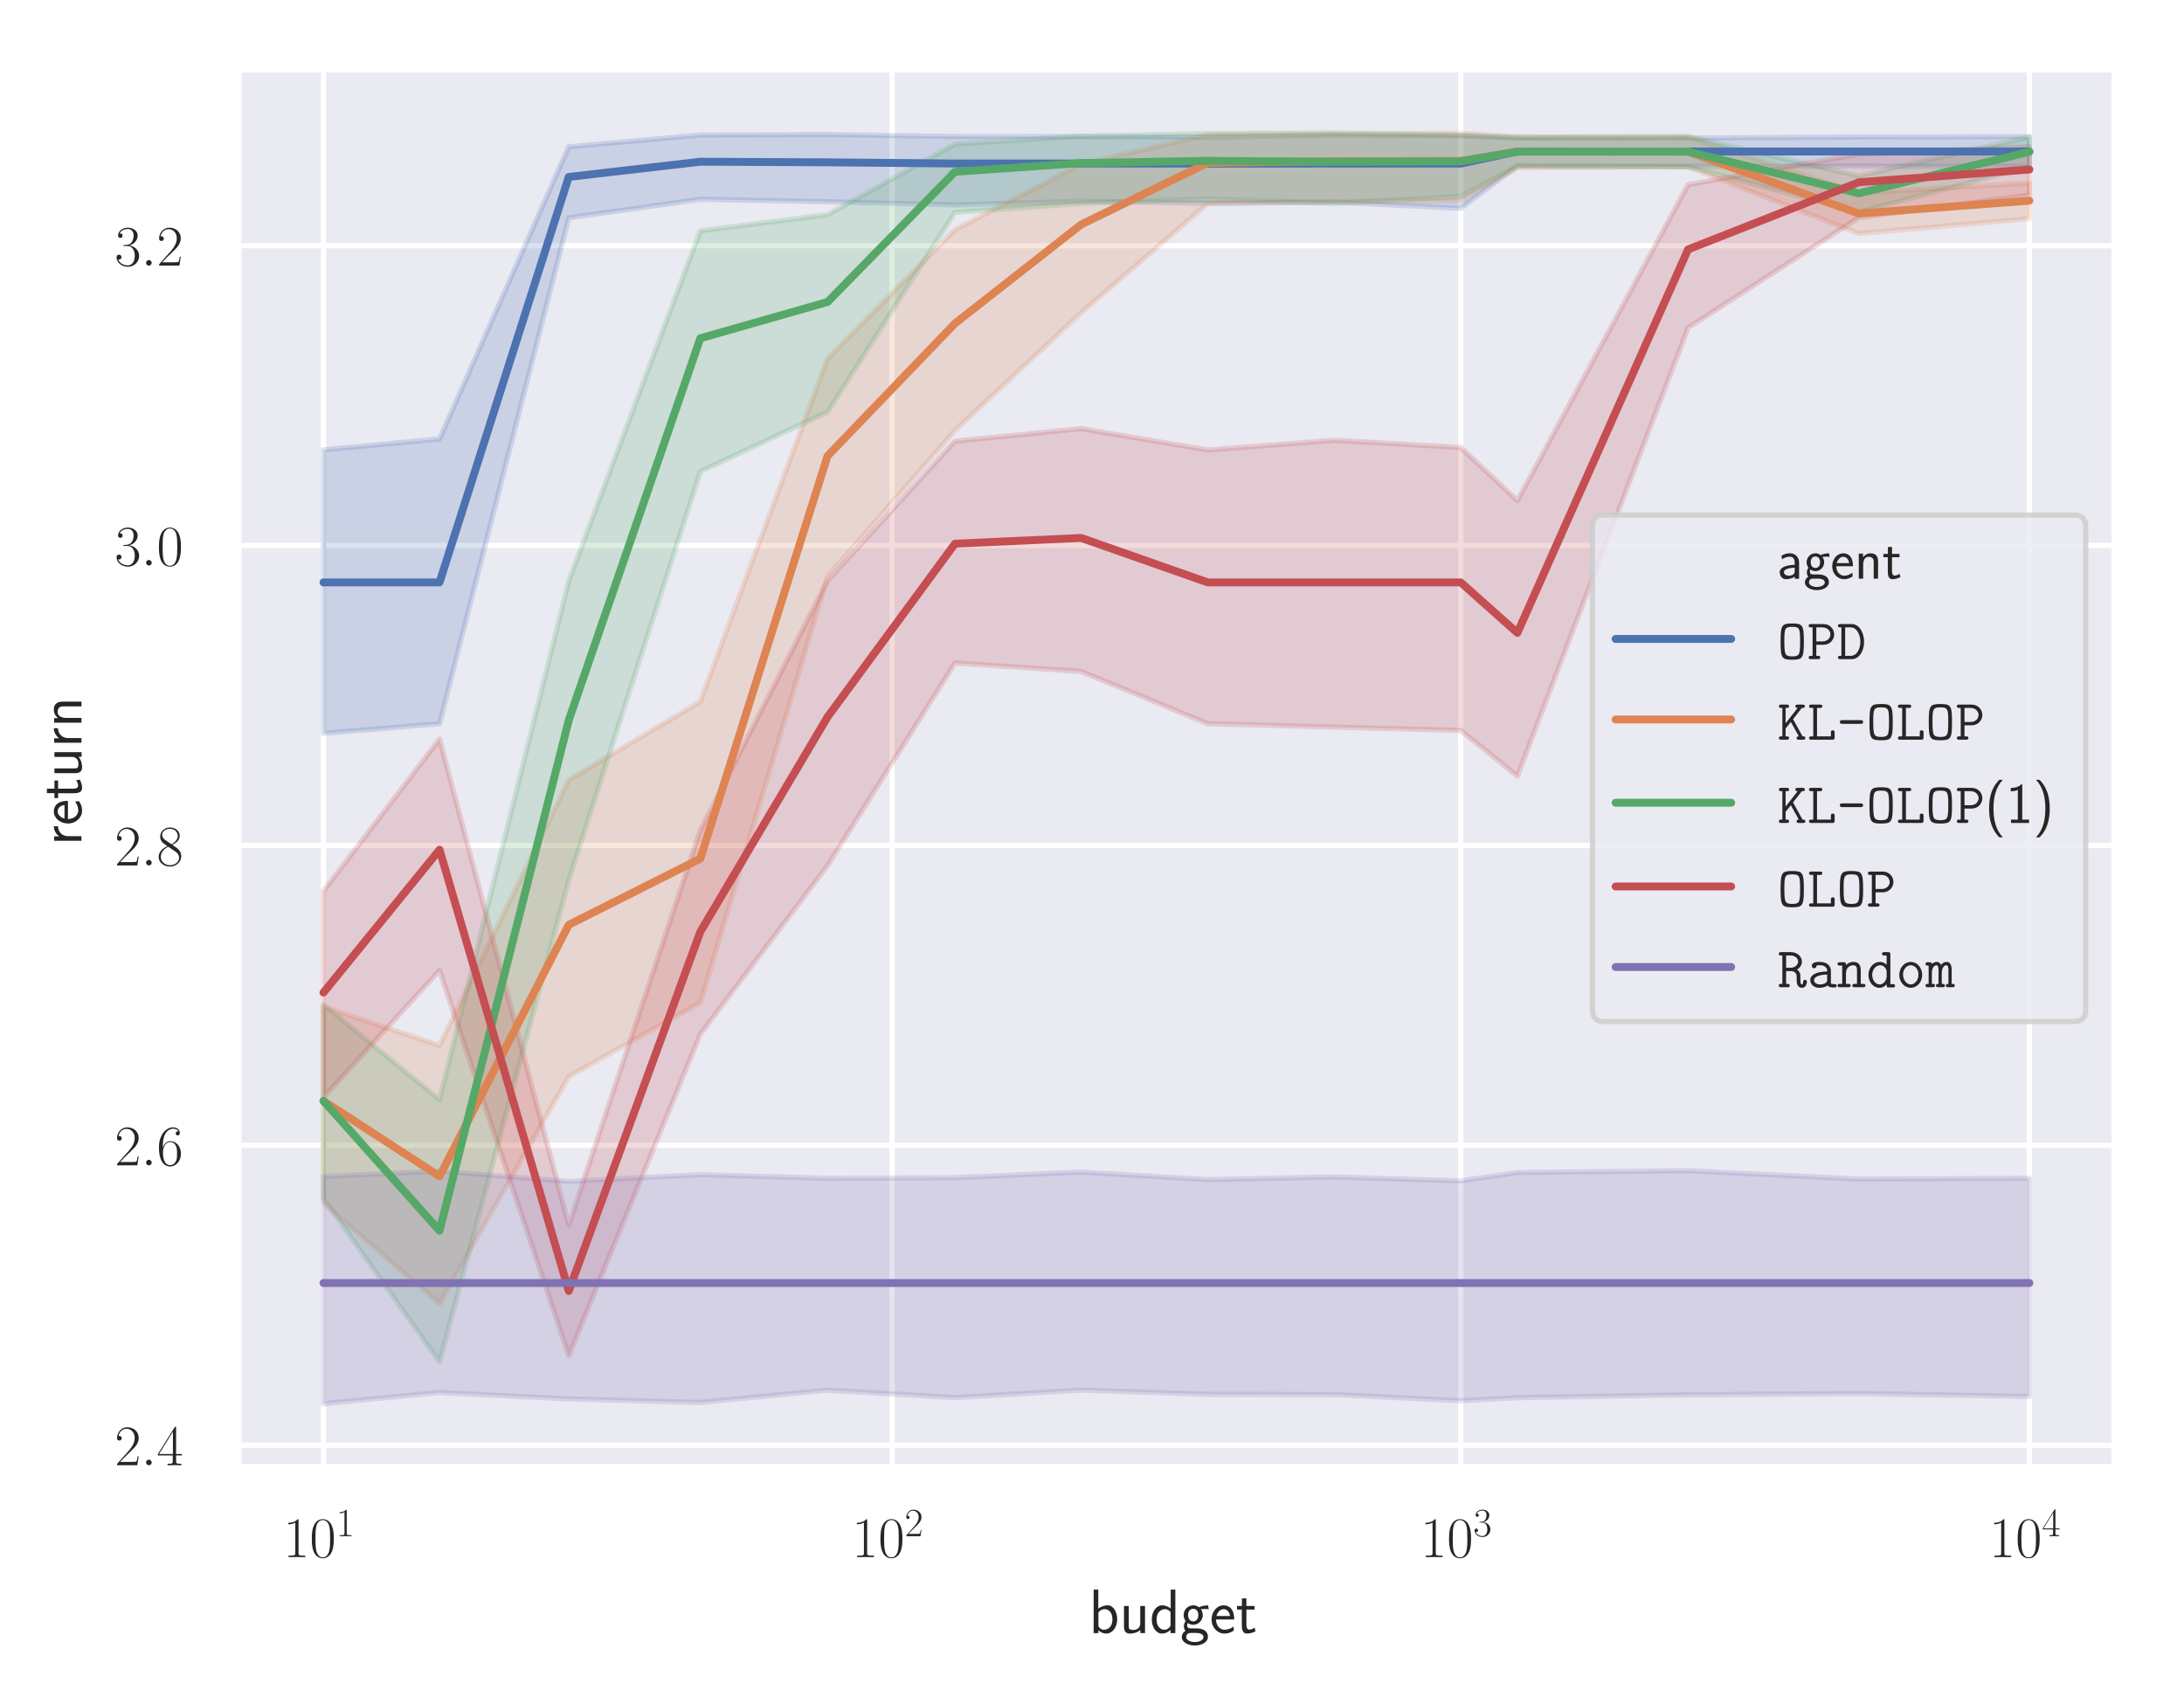 <?xml version="1.0" encoding="utf-8" standalone="no"?>
<!DOCTYPE svg PUBLIC "-//W3C//DTD SVG 1.1//EN"
  "http://www.w3.org/Graphics/SVG/1.1/DTD/svg11.dtd">
<!-- Created with matplotlib (http://matplotlib.org/) -->
<svg height="320.38pt" version="1.1" viewBox="0 0 415.65 320.38" width="415.65pt" xmlns="http://www.w3.org/2000/svg" xmlns:xlink="http://www.w3.org/1999/xlink">
 <defs>
  <style type="text/css">
*{stroke-linecap:butt;stroke-linejoin:round;}
  </style>
 </defs>
 <g id="figure_1">
  <g id="patch_1">
   <path d="M 0 320.38 
L 415.65 320.38 
L 415.65 0 
L 0 0 
z
" style="fill:#ffffff;"/>
  </g>
  <g id="axes_1">
   <g id="patch_2">
    <path d="M 45.33 279.312 
L 402.45 279.312 
L 402.45 13.2 
L 45.33 13.2 
z
" style="fill:#eaeaf2;"/>
   </g>
   <g id="matplotlib.axis_1">
    <g id="xtick_1">
     <g id="line2d_1">
      <path clip-path="url(#p61eaf605fc)" d="M 61.563 279.312 
L 61.563 13.2 
" style="fill:none;stroke:#ffffff;stroke-linecap:round;"/>
     </g>
     <g id="text_1">
      <!-- $10^{1}$ -->
      <defs>
       <path d="M 26.594 63.797 
C 26.594 65.891 26.5 66 25.094 66 
C 21.203 61.359 15.297 59.891 9.703 59.688 
C 9.406 59.688 8.906 59.688 8.797 59.5 
C 8.703 59.297 8.703 59.094 8.703 57 
C 11.797 57 17 57.594 21 59.984 
L 21 7.297 
C 21 3.797 20.797 2.594 12.203 2.594 
L 9.203 2.594 
L 9.203 0 
C 14 0.094 19 0.188 23.797 0.188 
C 28.594 0.188 33.594 0.094 38.406 0 
L 38.406 2.594 
L 35.406 2.594 
C 26.797 2.594 26.594 3.688 26.594 7.297 
z
" id="CMR17-49"/>
       <path d="M 42 31.844 
C 42 37.969 41.906 48.422 37.703 56.453 
C 34 63.484 28.094 66 22.906 66 
C 18.094 66 12 63.781 8.203 56.562 
C 4.203 49.016 3.797 39.672 3.797 31.844 
C 3.797 26.109 3.906 17.375 7 9.734 
C 11.297 -0.609 19 -2 22.906 -2 
C 27.5 -2 34.5 -0.109 38.594 9.438 
C 41.594 16.375 42 24.5 42 31.844 
z
M 22.906 -0.406 
C 16.5 -0.406 12.703 5.125 11.297 12.75 
C 10.203 18.688 10.203 27.328 10.203 32.953 
C 10.203 40.688 10.203 47.109 11.5 53.234 
C 13.406 61.781 19 64.391 22.906 64.391 
C 27 64.391 32.297 61.672 34.203 53.438 
C 35.5 47.719 35.594 40.984 35.594 32.953 
C 35.594 26.422 35.594 18.375 34.406 12.453 
C 32.297 1.5 26.406 -0.406 22.906 -0.406 
z
" id="CMR17-48"/>
      </defs>
      <g style="fill:#262626;" transform="translate(53.899 296.422)scale(0.11 -0.11)">
       <use transform="scale(0.996)" xlink:href="#CMR17-49"/>
       <use transform="translate(45.69 0)scale(0.996)" xlink:href="#CMR17-48"/>
       <use transform="translate(91.381 36.154)scale(0.697)" xlink:href="#CMR17-49"/>
      </g>
     </g>
    </g>
    <g id="xtick_2">
     <g id="line2d_2">
      <path clip-path="url(#p61eaf605fc)" d="M 169.781 279.312 
L 169.781 13.2 
" style="fill:none;stroke:#ffffff;stroke-linecap:round;"/>
     </g>
     <g id="text_2">
      <!-- $10^{2}$ -->
      <defs>
       <path d="M 41.703 15.469 
L 39.906 15.469 
C 38.906 8.391 38.094 7.188 37.703 6.594 
C 37.203 5.797 30 5.797 28.594 5.797 
L 9.406 5.797 
C 13 9.688 20 16.766 28.5 24.938 
C 34.594 30.719 41.703 37.5 41.703 47.391 
C 41.703 59.188 32.297 66 21.797 66 
C 10.797 66 4.094 56.297 4.094 47.297 
C 4.094 43.391 7 42.891 8.203 42.891 
C 9.203 42.891 12.203 43.484 12.203 46.984 
C 12.203 50.094 9.594 51 8.203 51 
C 7.594 51 7 50.891 6.594 50.688 
C 8.5 59.188 14.297 63.391 20.406 63.391 
C 29.094 63.391 34.797 56.5 34.797 47.391 
C 34.797 38.703 29.703 31.219 24 24.734 
L 4.094 2.297 
L 4.094 0 
L 39.297 0 
z
" id="CMR17-50"/>
      </defs>
      <g style="fill:#262626;" transform="translate(162.117 296.422)scale(0.11 -0.11)">
       <use transform="scale(0.996)" xlink:href="#CMR17-49"/>
       <use transform="translate(45.69 0)scale(0.996)" xlink:href="#CMR17-48"/>
       <use transform="translate(91.381 36.154)scale(0.697)" xlink:href="#CMR17-50"/>
      </g>
     </g>
    </g>
    <g id="xtick_3">
     <g id="line2d_3">
      <path clip-path="url(#p61eaf605fc)" d="M 277.999 279.312 
L 277.999 13.2 
" style="fill:none;stroke:#ffffff;stroke-linecap:round;"/>
     </g>
     <g id="text_3">
      <!-- $10^{3}$ -->
      <defs>
       <path d="M 22.094 34 
C 31 34 34.906 26.141 34.906 17.094 
C 34.906 5.031 28.5 0.391 22.703 0.391 
C 17.406 0.391 8.797 3.016 6.094 10.797 
C 6.594 10.594 7.094 10.594 7.594 10.594 
C 10 10.594 11.797 12.188 11.797 14.797 
C 11.797 17.688 9.594 19 7.594 19 
C 5.906 19 3.297 18.188 3.297 14.484 
C 3.297 5.234 12.297 -2 22.906 -2 
C 34 -2 42.5 6.75 42.5 16.984 
C 42.5 26.844 34.5 34 25 35.094 
C 32.594 36.672 39.906 43.375 39.906 52.391 
C 39.906 60.25 32 66 23 66 
C 13.906 66 5.906 60.344 5.906 52.297 
C 5.906 48.797 8.5 48.188 9.797 48.188 
C 11.906 48.188 13.703 49.484 13.703 52.094 
C 13.703 54.688 11.906 56 9.797 56 
C 9.406 56 8.906 56 8.5 55.797 
C 11.406 62.484 19.297 63.688 22.797 63.688 
C 26.297 63.688 32.906 61.969 32.906 52.297 
C 32.906 49.484 32.5 44.547 29.094 40.219 
C 26.094 36.391 22.703 36.188 19.406 35.891 
C 18.906 35.891 16.594 35.688 16.203 35.688 
C 15.5 35.594 15.094 35.5 15.094 34.797 
C 15.094 34.094 15.203 34 17.203 34 
z
" id="CMR17-51"/>
      </defs>
      <g style="fill:#262626;" transform="translate(270.335 296.422)scale(0.11 -0.11)">
       <use transform="scale(0.996)" xlink:href="#CMR17-49"/>
       <use transform="translate(45.69 0)scale(0.996)" xlink:href="#CMR17-48"/>
       <use transform="translate(91.381 36.154)scale(0.697)" xlink:href="#CMR17-51"/>
      </g>
     </g>
    </g>
    <g id="xtick_4">
     <g id="line2d_4">
      <path clip-path="url(#p61eaf605fc)" d="M 386.217 279.312 
L 386.217 13.2 
" style="fill:none;stroke:#ffffff;stroke-linecap:round;"/>
     </g>
     <g id="text_4">
      <!-- $10^{4}$ -->
      <defs>
       <path d="M 33.594 64.797 
C 33.594 66.891 33.5 67 31.703 67 
L 2 19.594 
L 2 17 
L 27.797 17 
L 27.797 7.188 
C 27.797 3.594 27.594 2.594 20.594 2.594 
L 18.703 2.594 
L 18.703 0 
C 21.906 0.188 27.297 0.188 30.703 0.188 
C 34.094 0.188 39.5 0.188 42.703 0 
L 42.703 2.594 
L 40.797 2.594 
C 33.797 2.594 33.594 3.594 33.594 7.188 
L 33.594 17 
L 43.797 17 
L 43.797 19.594 
L 33.594 19.594 
z
M 28.094 58.172 
L 28.094 19.594 
L 4 19.594 
z
" id="CMR17-52"/>
      </defs>
      <g style="fill:#262626;" transform="translate(378.553 296.422)scale(0.11 -0.11)">
       <use transform="scale(0.996)" xlink:href="#CMR17-49"/>
       <use transform="translate(45.69 0)scale(0.996)" xlink:href="#CMR17-48"/>
       <use transform="translate(91.381 36.154)scale(0.697)" xlink:href="#CMR17-52"/>
      </g>
     </g>
    </g>
    <g id="xtick_5"/>
    <g id="xtick_6"/>
    <g id="xtick_7"/>
    <g id="xtick_8"/>
    <g id="xtick_9"/>
    <g id="xtick_10"/>
    <g id="xtick_11"/>
    <g id="xtick_12"/>
    <g id="xtick_13"/>
    <g id="xtick_14"/>
    <g id="xtick_15"/>
    <g id="xtick_16"/>
    <g id="xtick_17"/>
    <g id="xtick_18"/>
    <g id="xtick_19"/>
    <g id="xtick_20"/>
    <g id="xtick_21"/>
    <g id="xtick_22"/>
    <g id="xtick_23"/>
    <g id="xtick_24"/>
    <g id="xtick_25"/>
    <g id="xtick_26"/>
    <g id="xtick_27"/>
    <g id="xtick_28"/>
    <g id="xtick_29"/>
    <g id="xtick_30"/>
    <g id="text_5">
     <!-- budget -->
     <defs>
      <path d="M 14.906 69 
L 7.5 69 
L 7.5 -0.203 
L 15.094 -0.203 
L 15.094 4.297 
C 18.906 0.594 23.5 -1 27.594 -1 
C 37.203 -1 45 8.734 45 21.594 
C 45 33.328 39 44 30.094 44 
C 23.797 44 18.203 41.391 14.906 38.688 
z
M 15.094 32.734 
C 17.297 35.562 20.406 37.891 24.797 37.891 
C 30.703 37.891 37.406 33.531 37.406 21.594 
C 37.406 8.844 29.406 5.094 23.906 5.094 
C 21.906 5.094 19.797 5.594 17.797 7.312 
C 15.094 9.75 15.094 11.266 15.094 12.688 
z
" id="CMSS17-98"/>
      <path d="M 40.906 43 
L 33.297 43 
L 33.297 15.25 
C 33.297 7.812 27.906 4.797 22.203 4.797 
C 15.594 4.797 15 7 15 11.125 
L 15 43 
L 7.406 43 
L 7.406 10.625 
C 7.406 2.797 10.094 -1 17 -1 
C 20.406 -1 28.094 -0.203 33.5 4.797 
L 33.5 -0.203 
L 40.906 -0.203 
z
" id="CMSS17-117"/>
      <path d="M 40.797 69 
L 33.406 69 
L 33.406 38.984 
C 30.297 41.594 25.203 44 19.594 44 
C 10.5 44 3.297 34.047 3.297 21.484 
C 3.297 8.938 10.406 -1 19.297 -1 
C 26.203 -1 30.797 2.688 33.203 4.797 
L 33.203 -0.203 
L 40.797 -0.203 
z
M 33.203 13.297 
C 33.203 11.875 33.203 10.359 30.094 7.625 
C 28.094 5.906 25.703 5.094 23.406 5.094 
C 18 5.094 10.906 9.141 10.906 21.391 
C 10.906 34.141 18.906 37.891 24.406 37.891 
C 28.094 37.891 31.094 36.062 33.203 33.031 
z
" id="CMSS17-100"/>
      <path d="M 44.5 44 
C 38.797 43.891 33.906 42.797 29.906 40.891 
C 26.594 43.484 23.203 44 20.906 44 
C 12.203 44 5.594 36.812 5.594 28.5 
C 5.594 23.141 8.594 19.094 8.797 18.891 
C 7 16.391 6 13.688 6 10.688 
C 6 7.188 7.406 4.688 8.5 3.297 
C 3.297 0.094 2.594 -4.812 2.594 -6.703 
C 2.594 -14 11.703 -20 23.406 -20 
C 35.203 -20 44.297 -14 44.297 -6.609 
C 44.297 7.188 29 7.297 24.797 7.297 
L 16.703 7.297 
C 15.203 7.297 11.203 7.297 11.203 12.391 
C 11.203 14.391 12.094 15.688 12.203 15.797 
C 13.703 14.688 16.797 13 20.906 13 
C 29.203 13 36.094 19.984 36.094 28.5 
C 36.094 33.25 33.906 36.703 33 37.891 
L 33.297 37.891 
C 33.594 37.891 37.797 38.188 39.297 38.188 
C 42.5 38.188 42.797 38.094 45.594 37.797 
z
M 20.906 18.5 
C 17.5 18.5 12.703 20.578 12.703 28.5 
C 12.703 37.109 18.203 38.484 20.797 38.484 
C 24.203 38.484 29 36.406 29 28.5 
C 29 19.875 23.5 18.5 20.906 18.5 
z
M 24.703 0 
C 27.094 0 37.203 0 37.203 -6.812 
C 37.203 -11.109 31 -14.5 23.5 -14.5 
C 15.906 -14.5 9.703 -11.203 9.703 -6.703 
C 9.703 -6.203 9.703 0 16.594 0 
z
" id="CMSS17-103"/>
      <path d="M 39.094 21.484 
C 39.094 24.797 38.906 31.266 35.703 36.672 
C 32.203 42.391 26.5 44 22.203 44 
C 11.797 44 3 34.125 3 21.297 
C 3 9.047 12.094 -1 23.594 -1 
C 28.094 -1 33.594 0.297 38.594 3.891 
C 38.594 4.297 38.406 6.469 38.297 6.578 
C 38.297 6.766 38 9.828 38 10.234 
C 33.203 6.375 27.703 5.094 23.703 5.094 
C 17.297 5.094 10.406 10.422 10.094 21.484 
z
M 10.906 27 
C 12.203 32.594 16.594 37.891 22.203 37.891 
C 23.703 37.891 30.703 37.688 32.5 27 
z
" id="CMSS17-101"/>
      <path d="M 16.703 37.188 
L 29.703 37.188 
L 29.703 43 
L 16.703 43 
L 16.703 55 
L 9.594 55 
L 9.594 43 
L 1.703 43 
L 1.703 37.188 
L 9.406 37.188 
L 9.406 11.734 
C 9.406 6 10.703 -1 17.297 -1 
C 22.297 -1 26.906 0.391 31.297 2.688 
L 29.703 8.609 
C 27.297 6.5 24.406 5.297 21.297 5.297 
C 16.906 5.297 16.703 10.922 16.703 13.438 
z
" id="CMSS17-116"/>
     </defs>
     <g style="fill:#262626;" transform="translate(207.241 310.855)scale(0.12 -0.12)">
      <use transform="scale(0.996)" xlink:href="#CMSS17-98"/>
      <use transform="translate(48.205 0)scale(0.996)" xlink:href="#CMSS17-117"/>
      <use transform="translate(96.41 0)scale(0.996)" xlink:href="#CMSS17-100"/>
      <use transform="translate(144.615 0)scale(0.996)" xlink:href="#CMSS17-103"/>
      <use transform="translate(191.458 0)scale(0.996)" xlink:href="#CMSS17-101"/>
      <use transform="translate(233.097 0)scale(0.996)" xlink:href="#CMSS17-116"/>
     </g>
    </g>
   </g>
   <g id="matplotlib.axis_2">
    <g id="ytick_1">
     <g id="line2d_5">
      <path clip-path="url(#p61eaf605fc)" d="M 45.33 275.126 
L 402.45 275.126 
" style="fill:none;stroke:#ffffff;stroke-linecap:round;"/>
     </g>
     <g id="text_6">
      <!-- $2.4$ -->
      <defs>
       <path d="M 18.406 4.797 
C 18.406 7.688 16 9.688 13.594 9.688 
C 10.703 9.688 8.703 7.297 8.703 4.891 
C 8.703 2 11.094 0 13.5 0 
C 16.406 0 18.406 2.391 18.406 4.797 
z
" id="CMMI12-58"/>
      </defs>
      <g style="fill:#262626;" transform="translate(21.827 278.931)scale(0.11 -0.11)">
       <use transform="scale(0.996)" xlink:href="#CMR17-50"/>
       <use transform="translate(45.69 0)scale(0.996)" xlink:href="#CMMI12-58"/>
       <use transform="translate(72.788 0)scale(0.996)" xlink:href="#CMR17-52"/>
      </g>
     </g>
    </g>
    <g id="ytick_2">
     <g id="line2d_6">
      <path clip-path="url(#p61eaf605fc)" d="M 45.33 218.035 
L 402.45 218.035 
" style="fill:none;stroke:#ffffff;stroke-linecap:round;"/>
     </g>
     <g id="text_7">
      <!-- $2.6$ -->
      <defs>
       <path d="M 10.594 34.344 
C 10.594 58 21.797 63.688 28.297 63.688 
C 30.406 63.688 35.5 63.266 37.5 59.094 
C 35.906 59.094 32.906 59.094 32.906 55.594 
C 32.906 52.891 35.094 52 36.5 52 
C 37.406 52 40.094 52.391 40.094 55.797 
C 40.094 62.297 35.094 66 28.203 66 
C 16.297 66 3.797 53.297 3.797 31.422 
C 3.797 4.016 15.094 -2 23.094 -2 
C 32.797 -2 42 6.734 42 20.234 
C 42 32.828 33.906 42 23.703 42 
C 17.594 42 13.094 37.969 10.594 30.922 
z
M 23.094 0.391 
C 10.797 0.391 10.797 18.938 10.797 22.656 
C 10.797 29.906 14.203 40.391 23.5 40.391 
C 25.203 40.391 30.094 40.391 33.406 33.438 
C 35.203 29.516 35.203 25.375 35.203 20.344 
C 35.203 14.906 35.203 10.875 33.094 6.844 
C 30.906 2.703 27.703 0.391 23.094 0.391 
z
" id="CMR17-54"/>
      </defs>
      <g style="fill:#262626;" transform="translate(21.827 221.84)scale(0.11 -0.11)">
       <use transform="scale(0.996)" xlink:href="#CMR17-50"/>
       <use transform="translate(45.69 0)scale(0.996)" xlink:href="#CMMI12-58"/>
       <use transform="translate(72.788 0)scale(0.996)" xlink:href="#CMR17-54"/>
      </g>
     </g>
    </g>
    <g id="ytick_3">
     <g id="line2d_7">
      <path clip-path="url(#p61eaf605fc)" d="M 45.33 160.944 
L 402.45 160.944 
" style="fill:none;stroke:#ffffff;stroke-linecap:round;"/>
     </g>
     <g id="text_8">
      <!-- $2.8$ -->
      <defs>
       <path d="M 27.203 35.766 
C 33.5 38.969 39.906 43.797 39.906 51.531 
C 39.906 60.688 31.094 66 23 66 
C 13.906 66 5.906 59.375 5.906 50.234 
C 5.906 47.719 6.5 43.391 10.406 39.578 
C 11.406 38.578 15.594 35.562 18.297 33.656 
C 13.797 31.344 3.297 25.812 3.297 14.766 
C 3.297 4.406 13.094 -2 22.797 -2 
C 33.5 -2 42.5 5.719 42.5 15.969 
C 42.5 25.109 36.406 29.328 32.406 32.047 
z
M 14.094 44.609 
C 13.297 45.109 9.297 48.219 9.297 52.938 
C 9.297 59.078 15.594 63.688 22.797 63.688 
C 30.703 63.688 36.5 58.062 36.5 51.531 
C 36.5 42.188 26.094 36.859 25.594 36.859 
C 25.5 36.859 25.406 36.859 24.594 37.469 
z
M 32.5 24 
C 34 22.906 38.797 19.578 38.797 13.453 
C 38.797 6.016 31.406 0.391 23 0.391 
C 13.906 0.391 7 6.922 7 14.859 
C 7 22.797 13.094 29.438 20 32.547 
z
" id="CMR17-56"/>
      </defs>
      <g style="fill:#262626;" transform="translate(21.827 164.749)scale(0.11 -0.11)">
       <use transform="scale(0.996)" xlink:href="#CMR17-50"/>
       <use transform="translate(45.69 0)scale(0.996)" xlink:href="#CMMI12-58"/>
       <use transform="translate(72.788 0)scale(0.996)" xlink:href="#CMR17-56"/>
      </g>
     </g>
    </g>
    <g id="ytick_4">
     <g id="line2d_8">
      <path clip-path="url(#p61eaf605fc)" d="M 45.33 103.853 
L 402.45 103.853 
" style="fill:none;stroke:#ffffff;stroke-linecap:round;"/>
     </g>
     <g id="text_9">
      <!-- $3.0$ -->
      <g style="fill:#262626;" transform="translate(21.827 107.659)scale(0.11 -0.11)">
       <use transform="scale(0.996)" xlink:href="#CMR17-51"/>
       <use transform="translate(45.69 0)scale(0.996)" xlink:href="#CMMI12-58"/>
       <use transform="translate(72.788 0)scale(0.996)" xlink:href="#CMR17-48"/>
      </g>
     </g>
    </g>
    <g id="ytick_5">
     <g id="line2d_9">
      <path clip-path="url(#p61eaf605fc)" d="M 45.33 46.763 
L 402.45 46.763 
" style="fill:none;stroke:#ffffff;stroke-linecap:round;"/>
     </g>
     <g id="text_10">
      <!-- $3.2$ -->
      <g style="fill:#262626;" transform="translate(21.827 50.568)scale(0.11 -0.11)">
       <use transform="scale(0.996)" xlink:href="#CMR17-51"/>
       <use transform="translate(45.69 0)scale(0.996)" xlink:href="#CMMI12-58"/>
       <use transform="translate(72.788 0)scale(0.996)" xlink:href="#CMR17-50"/>
      </g>
     </g>
    </g>
    <g id="text_11">
     <!-- return -->
     <defs>
      <path d="M 14.906 21.391 
C 14.906 30.844 21.797 37.172 30.594 37.375 
L 30.594 44 
C 24.203 43.891 18.203 40.688 14.594 35.469 
L 14.594 43.484 
L 7.5 43.484 
L 7.5 0 
L 14.906 0 
z
" id="CMSS17-114"/>
      <path d="M 40.906 29.344 
C 40.906 35.672 39.406 44 28.094 44 
C 21.703 44 17.5 40.688 14.703 37.281 
L 14.703 43.484 
L 7.406 43.484 
L 7.406 0 
L 15 0 
L 15 24.312 
C 15 30.656 17.406 37.891 24.203 37.891 
C 33 37.891 33.297 31.953 33.297 28.531 
L 33.297 0 
L 40.906 0 
z
" id="CMSS17-110"/>
     </defs>
     <g style="fill:#262626;" transform="translate(15.502 160.954)rotate(-90)scale(0.12 -0.12)">
      <use transform="scale(0.996)" xlink:href="#CMSS17-114"/>
      <use transform="translate(31.91 0)scale(0.996)" xlink:href="#CMSS17-101"/>
      <use transform="translate(73.549 0)scale(0.996)" xlink:href="#CMSS17-116"/>
      <use transform="translate(107.38 0)scale(0.996)" xlink:href="#CMSS17-117"/>
      <use transform="translate(155.585 0)scale(0.996)" xlink:href="#CMSS17-114"/>
      <use transform="translate(187.495 0)scale(0.996)" xlink:href="#CMSS17-110"/>
     </g>
    </g>
   </g>
   <g id="PolyCollection_1">
    <defs>
     <path d="M 61.563 -234.744 
L 61.563 -180.777 
L 83.652 -182.62 
L 108.244 -278.908 
L 133.285 -282.449 
L 157.497 -281.983 
L 181.749 -281.374 
L 205.757 -282.063 
L 229.852 -281.686 
L 253.912 -281.919 
L 277.999 -280.72 
L 288.786 -288.832 
L 321.27 -288.732 
L 353.743 -288.756 
L 386.217 -288.702 
L 386.217 -294.359 
L 386.217 -294.359 
L 353.743 -294.291 
L 321.27 -294.09 
L 288.786 -294.093 
L 277.999 -294.546 
L 253.912 -294.674 
L 229.852 -294.242 
L 205.757 -294.376 
L 181.749 -294.393 
L 157.497 -294.756 
L 133.285 -294.67 
L 108.244 -292.436 
L 83.652 -236.816 
L 61.563 -234.744 
z
" id="m22fd8ee7c8" style="stroke:#4c72b0;stroke-opacity:0.2;"/>
    </defs>
    <g clip-path="url(#p61eaf605fc)">
     <use style="fill:#4c72b0;fill-opacity:0.2;stroke:#4c72b0;stroke-opacity:0.2;" x="0" xlink:href="#m22fd8ee7c8" y="320.38"/>
    </g>
   </g>
   <g id="PolyCollection_2">
    <defs>
     <path d="M 61.563 -128.723 
L 61.563 -91.289 
L 83.652 -72.221 
L 108.244 -115.452 
L 133.285 -129.502 
L 157.497 -210.657 
L 181.749 -238.454 
L 205.757 -260.851 
L 229.852 -281.655 
L 253.912 -281.975 
L 277.999 -282.22 
L 288.786 -288.441 
L 321.27 -288.627 
L 353.743 -275.919 
L 386.217 -278.765 
L 386.217 -285.549 
L 386.217 -285.549 
L 353.743 -283.631 
L 321.27 -294.303 
L 288.786 -294.328 
L 277.999 -295.025 
L 253.912 -294.85 
L 229.852 -294.752 
L 205.757 -289.144 
L 181.749 -276.656 
L 157.497 -252.131 
L 133.285 -186.818 
L 108.244 -171.92 
L 83.652 -121.363 
L 61.563 -128.723 
z
" id="mb26ef86e5b" style="stroke:#dd8452;stroke-opacity:0.2;"/>
    </defs>
    <g clip-path="url(#p61eaf605fc)">
     <use style="fill:#dd8452;fill-opacity:0.2;stroke:#dd8452;stroke-opacity:0.2;" x="0" xlink:href="#mb26ef86e5b" y="320.38"/>
    </g>
   </g>
   <g id="PolyCollection_3">
    <defs>
     <path d="M 61.563 -129.147 
L 61.563 -92.238 
L 83.652 -61.111 
L 108.244 -152.873 
L 133.285 -230.624 
L 157.497 -241.951 
L 181.749 -279.948 
L 205.757 -281.655 
L 229.852 -282.529 
L 253.912 -281.653 
L 277.999 -283.031 
L 288.786 -288.738 
L 321.27 -288.628 
L 353.743 -280.011 
L 386.217 -288.625 
L 386.217 -294.309 
L 386.217 -294.309 
L 353.743 -286.883 
L 321.27 -294.409 
L 288.786 -294.223 
L 277.999 -294.641 
L 253.912 -295.084 
L 229.852 -294.955 
L 205.757 -294.449 
L 181.749 -292.95 
L 157.497 -279.515 
L 133.285 -276.442 
L 108.244 -209.733 
L 83.652 -111.065 
L 61.563 -129.147 
z
" id="m96aa32632c" style="stroke:#55a868;stroke-opacity:0.2;"/>
    </defs>
    <g clip-path="url(#p61eaf605fc)">
     <use style="fill:#55a868;fill-opacity:0.2;stroke:#55a868;stroke-opacity:0.2;" x="0" xlink:href="#m96aa32632c" y="320.38"/>
    </g>
   </g>
   <g id="PolyCollection_4">
    <defs>
     <path d="M 61.563 -150.765 
L 61.563 -111.502 
L 83.652 -135.646 
L 108.244 -62.316 
L 133.285 -123.534 
L 157.497 -155.613 
L 181.749 -194.177 
L 205.757 -192.564 
L 229.852 -182.626 
L 253.912 -181.966 
L 277.999 -181.337 
L 288.786 -172.641 
L 321.27 -257.986 
L 353.743 -278.941 
L 386.217 -283.237 
L 386.217 -292.427 
L 386.217 -292.427 
L 353.743 -291.043 
L 321.27 -285.227 
L 288.786 -225.074 
L 277.999 -235.191 
L 253.912 -236.567 
L 229.852 -234.71 
L 205.757 -238.787 
L 181.749 -236.4 
L 157.497 -209.822 
L 133.285 -162.33 
L 108.244 -87.167 
L 83.652 -179.679 
L 61.563 -150.765 
z
" id="m2b0f5784d5" style="stroke:#c44e52;stroke-opacity:0.2;"/>
    </defs>
    <g clip-path="url(#p61eaf605fc)">
     <use style="fill:#c44e52;fill-opacity:0.2;stroke:#c44e52;stroke-opacity:0.2;" x="0" xlink:href="#m2b0f5784d5" y="320.38"/>
    </g>
   </g>
   <g id="PolyCollection_5">
    <defs>
     <path d="M 61.563 -96.416 
L 61.563 -53.164 
L 83.652 -55.301 
L 108.244 -54.079 
L 133.285 -53.402 
L 157.497 -55.751 
L 181.749 -54.326 
L 205.757 -55.757 
L 229.852 -54.958 
L 253.912 -54.901 
L 277.999 -53.733 
L 288.786 -54.315 
L 321.27 -54.859 
L 353.743 -55.113 
L 386.217 -54.549 
L 386.217 -96.077 
L 386.217 -96.077 
L 353.743 -95.933 
L 321.27 -97.518 
L 288.786 -97.175 
L 277.999 -95.585 
L 253.912 -96.325 
L 229.852 -95.825 
L 205.757 -97.255 
L 181.749 -96.188 
L 157.497 -96.066 
L 133.285 -96.768 
L 108.244 -95.495 
L 83.652 -97.429 
L 61.563 -96.416 
z
" id="m3ab800d8af" style="stroke:#8172b3;stroke-opacity:0.2;"/>
    </defs>
    <g clip-path="url(#p61eaf605fc)">
     <use style="fill:#8172b3;fill-opacity:0.2;stroke:#8172b3;stroke-opacity:0.2;" x="0" xlink:href="#m3ab800d8af" y="320.38"/>
    </g>
   </g>
   <g id="line2d_10">
    <path clip-path="url(#p61eaf605fc)" d="M 61.563 110.865 
L 83.652 110.865 
L 108.244 33.681 
L 133.285 30.786 
L 157.497 30.9 
L 181.749 31.125 
L 205.757 31.125 
L 229.852 31.145 
L 253.912 31.144 
L 277.999 31.144 
L 288.786 28.84 
L 321.27 28.84 
L 353.743 28.84 
L 386.217 28.84 
" style="fill:none;stroke:#4c72b0;stroke-linecap:round;stroke-width:1.5;"/>
   </g>
   <g id="line2d_11">
    <path clip-path="url(#p61eaf605fc)" d="M 61.563 209.579 
L 83.652 223.935 
L 108.244 176.054 
L 133.285 163.449 
L 157.497 86.796 
L 181.749 61.567 
L 205.757 42.742 
L 229.852 30.99 
L 253.912 30.687 
L 277.999 30.638 
L 288.786 28.833 
L 321.27 28.864 
L 353.743 40.655 
L 386.217 38.2 
" style="fill:none;stroke:#dd8452;stroke-linecap:round;stroke-width:1.5;"/>
   </g>
   <g id="line2d_12">
    <path clip-path="url(#p61eaf605fc)" d="M 61.563 209.579 
L 83.652 234.288 
L 108.244 137.103 
L 133.285 64.394 
L 157.497 57.488 
L 181.749 32.702 
L 205.757 31.043 
L 229.852 30.621 
L 253.912 30.799 
L 277.999 30.731 
L 288.786 28.865 
L 321.27 28.858 
L 353.743 36.795 
L 386.217 28.896 
" style="fill:none;stroke:#55a868;stroke-linecap:round;stroke-width:1.5;"/>
   </g>
   <g id="line2d_13">
    <path clip-path="url(#p61eaf605fc)" d="M 61.563 188.945 
L 83.652 161.757 
L 108.244 245.761 
L 133.285 177.369 
L 157.497 136.484 
L 181.749 103.498 
L 205.757 102.403 
L 229.852 110.865 
L 253.912 110.865 
L 277.999 110.865 
L 288.786 120.476 
L 321.27 47.476 
L 353.743 34.699 
L 386.217 32.27 
" style="fill:none;stroke:#c44e52;stroke-linecap:round;stroke-width:1.5;"/>
   </g>
   <g id="line2d_14">
    <path clip-path="url(#p61eaf605fc)" d="M 61.563 244.241 
L 83.652 244.241 
L 108.244 244.241 
L 133.285 244.241 
L 157.497 244.241 
L 181.749 244.241 
L 205.757 244.241 
L 229.852 244.241 
L 253.912 244.241 
L 277.999 244.241 
L 288.786 244.241 
L 321.27 244.241 
L 353.743 244.241 
L 386.217 244.241 
" style="fill:none;stroke:#8172b3;stroke-linecap:round;stroke-width:1.5;"/>
   </g>
   <g id="line2d_15"/>
   <g id="line2d_16"/>
   <g id="line2d_17"/>
   <g id="line2d_18"/>
   <g id="line2d_19"/>
   <g id="line2d_20"/>
   <g id="patch_3">
    <path d="M 45.33 279.312 
L 45.33 13.2 
" style="fill:none;stroke:#ffffff;stroke-linecap:square;stroke-linejoin:miter;stroke-width:1.25;"/>
   </g>
   <g id="patch_4">
    <path d="M 402.45 279.312 
L 402.45 13.2 
" style="fill:none;stroke:#ffffff;stroke-linecap:square;stroke-linejoin:miter;stroke-width:1.25;"/>
   </g>
   <g id="patch_5">
    <path d="M 45.33 279.312 
L 402.45 279.312 
" style="fill:none;stroke:#ffffff;stroke-linecap:square;stroke-linejoin:miter;stroke-width:1.25;"/>
   </g>
   <g id="patch_6">
    <path d="M 45.33 13.2 
L 402.45 13.2 
" style="fill:none;stroke:#ffffff;stroke-linecap:square;stroke-linejoin:miter;stroke-width:1.25;"/>
   </g>
   <g id="legend_1">
    <g id="patch_7">
     <path d="M 305.273 194.463 
L 394.75 194.463 
Q 396.95 194.463 396.95 192.263 
L 396.95 100.249 
Q 396.95 98.049 394.75 98.049 
L 305.273 98.049 
Q 303.073 98.049 303.073 100.249 
L 303.073 192.263 
Q 303.073 194.463 305.273 194.463 
z
" style="fill:#eaeaf2;opacity:0.8;stroke:#cccccc;stroke-linejoin:miter;"/>
    </g>
    <g id="line2d_21">
     <path d="M 307.473 106.299 
L 329.473 106.299 
" style="fill:none;"/>
    </g>
    <g id="line2d_22"/>
    <g id="text_12">
     <!-- agent -->
     <defs>
      <path d="M 37.594 27.953 
C 37.594 37.484 30.906 44 21.906 44 
C 17.5 44 12.703 43.188 7.203 39.984 
L 7.797 33.328 
C 10.297 35.156 14.594 38.094 21.797 38.094 
C 26.906 38.094 30 34.141 30 27.844 
L 30 24 
C 14 23.5 4 18.891 4 11.109 
C 4 7.062 6.5 -1 14.797 -1 
C 16.297 -1 24.406 -0.812 30.203 3.5 
L 30.203 -0.203 
L 37.594 -0.203 
z
M 30 12.875 
C 30 11.109 30 8.734 27 6.969 
C 24.406 5.297 21.094 5.094 19.703 5.094 
C 14.703 5.094 11.297 7.859 11.297 11.297 
C 11.297 18.203 26.906 18.891 30 19 
z
" id="CMSS17-97"/>
     </defs>
     <g style="fill:#262626;" transform="translate(338.273 110.149)scale(0.11 -0.11)">
      <use transform="scale(0.996)" xlink:href="#CMSS17-97"/>
      <use transform="translate(44.922 0)scale(0.996)" xlink:href="#CMSS17-103"/>
      <use transform="translate(91.766 0)scale(0.996)" xlink:href="#CMSS17-101"/>
      <use transform="translate(133.404 0)scale(0.996)" xlink:href="#CMSS17-110"/>
      <use transform="translate(181.609 0)scale(0.996)" xlink:href="#CMSS17-116"/>
     </g>
    </g>
    <g id="line2d_23">
     <path d="M 307.473 121.63 
L 329.473 121.63 
" style="fill:none;stroke:#4c72b0;stroke-linecap:round;stroke-width:1.5;"/>
    </g>
    <g id="line2d_24"/>
    <g id="text_13">
     <!-- \texttt{OPD} -->
     <defs>
      <path d="M 45.906 30.438 
C 45.906 59.297 43.797 62 25.703 62 
C 7.594 62 5.5 59.297 5.5 30.547 
C 5.5 1.688 7.594 -1 25.703 -1 
C 43.797 -1 45.906 1.688 45.906 30.438 
z
M 25.703 4.797 
C 16.594 4.797 14.406 7.172 13.297 11.719 
C 12 16.781 12 25.688 12 31.328 
C 12 37.672 12 44.703 13.094 49.453 
C 14.5 54.906 17.5 56.188 25.703 56.188 
C 33.594 56.188 36.797 55 38.203 49.75 
C 39.406 45.094 39.406 37.375 39.406 31.328 
C 39.406 25.188 39.406 17.562 38.297 12.219 
C 37.203 7.172 35 4.797 25.703 4.797 
z
" id="CMTT12-79"/>
      <path d="M 16.094 25 
L 28.5 25 
C 40.094 25 47.094 34.156 47.094 42.938 
C 47.094 52.125 39.906 61 28.5 61 
L 6.906 61 
C 5.5 61 2.797 61 2.797 58.094 
C 2.797 55.188 5.5 55.188 6.906 55.188 
L 9.594 55.188 
L 9.594 5.797 
L 6.906 5.797 
C 5.5 5.797 2.797 5.797 2.797 2.891 
C 2.797 0 5.5 0 6.906 0 
L 18.797 0 
C 20.203 0 22.906 0 22.906 2.891 
C 22.906 5.797 20.203 5.797 18.797 5.797 
L 16.094 5.797 
z
M 16.094 55.188 
L 26.703 55.188 
C 36.297 55.188 40.594 48.281 40.594 43.047 
C 40.594 37.406 36.094 30.797 26.703 30.797 
L 16.094 30.797 
z
" id="CMTT12-80"/>
      <path d="M 6.203 61 
C 4.797 61 2.203 61 2.203 58.094 
C 2.203 55.188 4.797 55.188 6.203 55.188 
L 8.203 55.188 
L 8.203 5.797 
L 6.203 5.797 
C 4.797 5.797 2.203 5.797 2.203 2.891 
C 2.203 0 4.797 0 6.203 0 
L 26.094 0 
C 39 0 47.594 14.172 47.594 29.938 
C 47.594 45.906 39.297 61 26 61 
z
M 14.703 5.797 
L 14.703 55.188 
L 24.203 55.188 
C 35.797 55.188 41.094 41.422 41.094 30.047 
C 41.094 17.969 35.203 5.797 24.297 5.797 
z
" id="CMTT12-68"/>
     </defs>
     <g style="fill:#262626;" transform="translate(338.273 125.48)scale(0.11 -0.11)">
      <use transform="scale(0.996)" xlink:href="#CMTT12-79"/>
      <use transform="translate(51.266 0)scale(0.996)" xlink:href="#CMTT12-80"/>
      <use transform="translate(102.532 0)scale(0.996)" xlink:href="#CMTT12-68"/>
     </g>
    </g>
    <g id="line2d_25">
     <path d="M 307.473 136.961 
L 329.473 136.961 
" style="fill:none;stroke:#dd8452;stroke-linecap:round;stroke-width:1.5;"/>
    </g>
    <g id="line2d_26"/>
    <g id="text_14">
     <!-- \texttt{KL-OLOP} -->
     <defs>
      <path d="M 27.094 35.734 
L 42.406 55.188 
C 45.297 55.188 47.594 55.188 47.594 58.094 
C 47.594 61 45 61 43.594 61 
L 35.203 61 
C 33.797 61 31.203 61 31.203 58.094 
C 31.203 55.188 33.797 55.188 35.203 55.188 
L 14.203 28.453 
L 14.203 55.188 
L 16.203 55.188 
C 17.594 55.188 20.203 55.188 20.203 58.094 
C 20.203 61 17.594 61 16.203 61 
L 6.594 61 
C 5.203 61 2.594 61 2.594 58.094 
C 2.594 55.188 5.203 55.188 6.594 55.188 
L 8.594 55.188 
L 8.594 5.797 
L 6.594 5.797 
C 5.203 5.797 2.594 5.797 2.594 2.891 
C 2.594 0 5.203 0 6.594 0 
L 16.203 0 
C 17.594 0 20.203 0 20.203 2.891 
C 20.203 5.797 17.594 5.797 16.203 5.797 
L 14.203 5.797 
L 14.203 19.359 
L 23.297 30.938 
L 37.203 5.797 
C 35.906 5.797 33.297 5.797 33.297 2.891 
C 33.297 0 35.906 0 37.297 0 
L 44.5 0 
C 45.906 0 48.5 0 48.5 2.891 
C 48.5 5.797 46.094 5.797 43.594 5.797 
z
" id="CMTT12-75"/>
      <path d="M 17.297 55.188 
L 22.5 55.188 
C 23.906 55.188 26.5 55.188 26.5 58.094 
C 26.5 61 23.906 61 22.5 61 
L 7.5 61 
C 6.094 61 3.406 61 3.406 58.094 
C 3.406 55.188 6.094 55.188 7.5 55.188 
L 10.797 55.188 
L 10.797 5.797 
L 7.5 5.797 
C 6.094 5.797 3.406 5.797 3.406 2.891 
C 3.406 0 6.094 0 7.5 0 
L 43.906 0 
C 47.203 0 47.906 0.891 47.906 4.094 
L 47.906 12.281 
C 47.906 13.969 47.906 16.266 44.703 16.266 
C 41.406 16.266 41.406 14.078 41.406 12.281 
L 41.406 5.797 
L 17.297 5.797 
z
" id="CMTT12-76"/>
      <path d="M 41.406 27.484 
C 42.703 27.484 45.906 27.484 45.906 30.688 
C 45.906 34 42.797 34 41.406 34 
L 10 34 
C 8.703 34 5.5 34 5.5 30.797 
C 5.5 27.484 8.594 27.484 10 27.484 
z
" id="CMTT12-45"/>
     </defs>
     <g style="fill:#262626;" transform="translate(338.273 140.811)scale(0.11 -0.11)">
      <use transform="scale(0.996)" xlink:href="#CMTT12-75"/>
      <use transform="translate(51.266 0)scale(0.996)" xlink:href="#CMTT12-76"/>
      <use transform="translate(102.532 0)scale(0.996)" xlink:href="#CMTT12-45"/>
      <use transform="translate(153.798 0)scale(0.996)" xlink:href="#CMTT12-79"/>
      <use transform="translate(205.064 0)scale(0.996)" xlink:href="#CMTT12-76"/>
      <use transform="translate(256.331 0)scale(0.996)" xlink:href="#CMTT12-79"/>
      <use transform="translate(307.597 0)scale(0.996)" xlink:href="#CMTT12-80"/>
     </g>
    </g>
    <g id="line2d_27">
     <path d="M 307.473 152.811 
L 329.473 152.811 
" style="fill:none;stroke:#55a868;stroke-linecap:round;stroke-width:1.5;"/>
    </g>
    <g id="line2d_28"/>
    <g id="text_15">
     <!-- \texttt{KL-OLOP}(1) -->
     <defs>
      <path d="M 25.203 75 
C 19.797 69.484 7.406 56.672 7.406 25.047 
C 7.406 -6.688 19.797 -19.406 25.203 -25 
L 31.297 -25 
C 19 -12.203 15 5.719 15 24.938 
C 15 44.062 18.797 62.078 31.297 75 
z
" id="CMSS17-40"/>
      <path d="M 28.406 67 
L 26.5 67 
C 21.094 61.703 14.797 60.969 8.406 60.797 
L 8.406 55 
C 11.297 55.094 16 55.297 20.703 57.391 
L 20.703 5.797 
L 8.906 5.797 
L 8.906 0 
L 40.203 0 
L 40.203 5.797 
L 28.406 5.797 
z
" id="CMSS17-49"/>
      <path d="M 11.297 -25 
C 16.703 -19.5 29.094 -6.688 29.094 24.938 
C 29.094 56.672 16.703 69.375 11.297 75 
L 5.203 75 
C 17.5 62.172 21.5 44.266 21.5 25.047 
C 21.5 5.922 17.703 -12.094 5.203 -25 
z
" id="CMSS17-41"/>
     </defs>
     <g style="fill:#262626;" transform="translate(338.273 156.661)scale(0.11 -0.11)">
      <use transform="scale(0.996)" xlink:href="#CMTT12-75"/>
      <use transform="translate(51.266 0)scale(0.996)" xlink:href="#CMTT12-76"/>
      <use transform="translate(102.532 0)scale(0.996)" xlink:href="#CMTT12-45"/>
      <use transform="translate(153.798 0)scale(0.996)" xlink:href="#CMTT12-79"/>
      <use transform="translate(205.064 0)scale(0.996)" xlink:href="#CMTT12-76"/>
      <use transform="translate(256.331 0)scale(0.996)" xlink:href="#CMTT12-79"/>
      <use transform="translate(307.597 0)scale(0.996)" xlink:href="#CMTT12-80"/>
      <use transform="translate(358.863 0)scale(0.996)" xlink:href="#CMSS17-40"/>
      <use transform="translate(395.297 0)scale(0.996)" xlink:href="#CMSS17-49"/>
      <use transform="translate(442.14 0)scale(0.996)" xlink:href="#CMSS17-41"/>
     </g>
    </g>
    <g id="line2d_29">
     <path d="M 307.473 168.751 
L 329.473 168.751 
" style="fill:none;stroke:#c44e52;stroke-linecap:round;stroke-width:1.5;"/>
    </g>
    <g id="line2d_30"/>
    <g id="text_16">
     <!-- \texttt{OLOP} -->
     <g style="fill:#262626;" transform="translate(338.273 172.601)scale(0.11 -0.11)">
      <use transform="scale(0.996)" xlink:href="#CMTT12-79"/>
      <use transform="translate(51.266 0)scale(0.996)" xlink:href="#CMTT12-76"/>
      <use transform="translate(102.532 0)scale(0.996)" xlink:href="#CMTT12-79"/>
      <use transform="translate(153.798 0)scale(0.996)" xlink:href="#CMTT12-80"/>
     </g>
    </g>
    <g id="line2d_31">
     <path d="M 307.473 184.082 
L 329.473 184.082 
" style="fill:none;stroke:#8172b3;stroke-linecap:round;stroke-width:1.5;"/>
    </g>
    <g id="line2d_32"/>
    <g id="text_17">
     <!-- \texttt{Random} -->
     <defs>
      <path d="M 34 30.688 
C 39.5 33.891 42.5 39.188 42.5 44.484 
C 42.5 52.641 35.203 61 23.406 61 
L 6.406 61 
C 4.906 61 2.406 61 2.406 58.094 
C 2.406 55.188 5 55.188 6.406 55.188 
L 8.594 55.188 
L 8.594 5.797 
L 6.406 5.797 
C 5 5.797 2.406 5.797 2.406 2.891 
C 2.406 0 4.906 0 6.406 0 
L 17.297 0 
C 18.703 0 21.406 0 21.406 2.891 
C 21.406 5.797 18.703 5.797 17.297 5.797 
L 15.094 5.797 
L 15.094 28 
L 23 28 
C 24.797 28 27.906 28 31.094 25.188 
C 33.406 23.078 33.406 20.766 33.406 16.438 
C 33.406 9.406 33.406 6.5 35.297 3.094 
C 36.906 0.5 39.5 -1 42.594 -1 
C 49.203 -1 51.203 5.891 51.203 9.516 
C 51.203 11.516 50.297 12.828 47.906 12.828 
C 44.906 12.828 44.703 10.422 44.703 9.516 
C 44.703 8.812 44.406 4.797 42.594 4.797 
C 39.906 4.797 39.906 9.219 39.906 14.938 
C 39.906 21.766 39.906 22.375 38.906 24.875 
C 37.594 27.781 35.203 29.797 34 30.688 
z
M 22.406 33.797 
L 15.094 33.797 
L 15.094 55.188 
L 22.406 55.188 
C 31.594 55.188 36 49.297 36 44.484 
C 36 39.688 31.594 33.797 22.406 33.797 
z
" id="CMTT12-82"/>
      <path d="M 41.406 28.578 
C 41.406 36.031 35.703 44 22.203 44 
C 18 44 8.297 44 8.297 37.109 
C 8.297 34.469 10.203 33 12.406 33 
C 13 33 16.297 33.188 16.406 37.312 
C 16.406 37.797 16.5 37.891 18.594 38.094 
C 19.797 38.188 21.094 38.188 22.297 38.188 
C 24.594 38.188 28 38.188 31.297 35.734 
C 34.906 33 34.906 30.25 34.906 27.391 
C 29 27.188 23.203 26.797 17 24.797 
C 12 23.094 5.594 19.406 5.594 12.359 
C 5.594 5 11.906 -1 21.203 -1 
C 24.406 -1 30.594 -0.5 35.797 3.094 
C 37.797 -0.203 42.797 -0.406 46.594 -0.406 
C 49 -0.406 51.406 -0.406 51.406 2.5 
C 51.406 5.422 48.797 5.422 47.406 5.422 
C 44.797 5.422 42.797 5.625 41.406 6.25 
z
M 34.906 13.078 
C 34.906 10.703 34.906 8.516 30.797 6.547 
C 27.297 4.797 22.594 4.797 22.297 4.797 
C 16.406 4.797 12.094 8.109 12.094 12.359 
C 12.094 18.469 22.797 22 34.906 22 
z
" id="CMTT12-97"/>
      <path d="M 41.797 29.516 
C 41.797 39.391 37.203 44 29 44 
C 22.203 44 17.797 40.188 16.094 38.297 
C 16.094 41.984 16.094 43.391 12.094 43.391 
L 5.5 43.391 
C 4.094 43.391 1.5 43.391 1.5 40.484 
C 1.5 37.594 4.094 37.594 5.5 37.594 
L 9.594 37.594 
L 9.594 5.797 
L 5.5 5.797 
C 4.094 5.797 1.5 5.797 1.5 2.891 
C 1.5 0 4.094 0 5.5 0 
L 20.203 0 
C 21.594 0 24.203 0 24.203 2.891 
C 24.203 5.797 21.594 5.797 20.203 5.797 
L 16.094 5.797 
L 16.094 24.062 
C 16.094 33.859 22.906 38.188 28.297 38.188 
C 34.094 38.188 35.297 34.859 35.297 29.109 
L 35.297 5.797 
L 31.203 5.797 
C 29.797 5.797 27.203 5.797 27.203 2.891 
C 27.203 0 29.797 0 31.203 0 
L 45.906 0 
C 47.297 0 49.906 0 49.906 2.891 
C 49.906 5.797 47.297 5.797 45.906 5.797 
L 41.797 5.797 
z
" id="CMTT12-110"/>
      <path d="M 41.797 56.891 
C 41.797 59.984 41.203 61 37.797 61 
L 31.203 61 
C 29.797 61 27.203 61 27.203 58.094 
C 27.203 55.188 29.797 55.188 31.203 55.188 
L 35.297 55.188 
L 35.297 38.984 
C 33.703 40.594 29.594 44 23.5 44 
C 12.906 44 3.703 34.312 3.703 21.438 
C 3.703 8.875 12.297 -1 22.594 -1 
C 29.094 -1 33.406 2.891 35.297 5.094 
C 35.297 0.891 35.297 -0.406 39.297 -0.406 
L 45.906 -0.406 
C 47.297 -0.406 49.906 -0.406 49.906 2.5 
C 49.906 5.406 47.297 5.406 45.906 5.406 
L 41.797 5.406 
z
M 35.297 18.891 
C 35.297 13.172 30.703 4.797 23.203 4.797 
C 16 4.797 10.203 12.25 10.203 21.438 
C 10.203 31.25 17 38.188 24.094 38.188 
C 30.594 38.188 35.297 32.172 35.297 26.859 
z
" id="CMTT12-100"/>
      <path d="M 45.594 21.391 
C 45.594 34.047 36.5 44 25.703 44 
C 14.906 44 5.797 34.047 5.797 21.391 
C 5.797 8.641 15 -1 25.703 -1 
C 36.406 -1 45.594 8.641 45.594 21.391 
z
M 25.703 4.797 
C 18.5 4.797 12.297 12.484 12.297 22.094 
C 12.297 31.516 18.703 38.188 25.703 38.188 
C 32.703 38.188 39.094 31.516 39.094 22.094 
C 39.094 12.391 32.906 4.797 25.703 4.797 
z
" id="CMTT12-111"/>
      <path d="M 45.297 30.516 
C 45.297 32.75 45.297 44 36.5 44 
C 33 44 29.594 42.391 26.906 38.688 
C 26.297 40.188 24.094 44 19.297 44 
C 14.797 44 11.703 41.094 10.906 40.188 
C 10.797 43.391 8.703 43.391 6.906 43.391 
L 3.906 43.391 
C 2.5 43.391 -0.109 43.391 -0.109 40.484 
C -0.109 37.594 2.203 37.594 5.297 37.594 
L 5.297 5.797 
C 2.094 5.797 -0.109 5.797 -0.109 2.891 
C -0.109 0 2.5 0 3.906 0 
L 12.297 0 
C 13.703 0 16.297 0 16.297 2.891 
C 16.297 5.797 14 5.797 10.906 5.797 
L 10.906 24.359 
C 10.906 32.844 14.5 38.188 18.906 38.188 
C 21.703 38.188 22.5 34.656 22.5 29.922 
L 22.5 5.797 
C 20.797 5.797 18.094 5.797 18.094 2.891 
C 18.094 0 20.797 0 22.203 0 
L 29.5 0 
C 30.906 0 33.5 0 33.5 2.891 
C 33.5 5.797 31.203 5.797 28.094 5.797 
L 28.094 24.359 
C 28.094 32.844 31.703 38.188 36.094 38.188 
C 38.906 38.188 39.703 34.656 39.703 29.922 
L 39.703 5.797 
C 38 5.797 35.297 5.797 35.297 2.891 
C 35.297 0 38 0 39.406 0 
L 46.703 0 
C 48.094 0 50.703 0 50.703 2.891 
C 50.703 5.797 48.406 5.797 45.297 5.797 
z
" id="CMTT12-109"/>
     </defs>
     <g style="fill:#262626;" transform="translate(338.273 187.932)scale(0.11 -0.11)">
      <use transform="scale(0.996)" xlink:href="#CMTT12-82"/>
      <use transform="translate(51.266 0)scale(0.996)" xlink:href="#CMTT12-97"/>
      <use transform="translate(102.532 0)scale(0.996)" xlink:href="#CMTT12-110"/>
      <use transform="translate(153.798 0)scale(0.996)" xlink:href="#CMTT12-100"/>
      <use transform="translate(205.064 0)scale(0.996)" xlink:href="#CMTT12-111"/>
      <use transform="translate(256.331 0)scale(0.996)" xlink:href="#CMTT12-109"/>
     </g>
    </g>
   </g>
  </g>
 </g>
 <defs>
  <clipPath id="p61eaf605fc">
   <rect height="266.112" width="357.12" x="45.33" y="13.2"/>
  </clipPath>
 </defs>
</svg>
